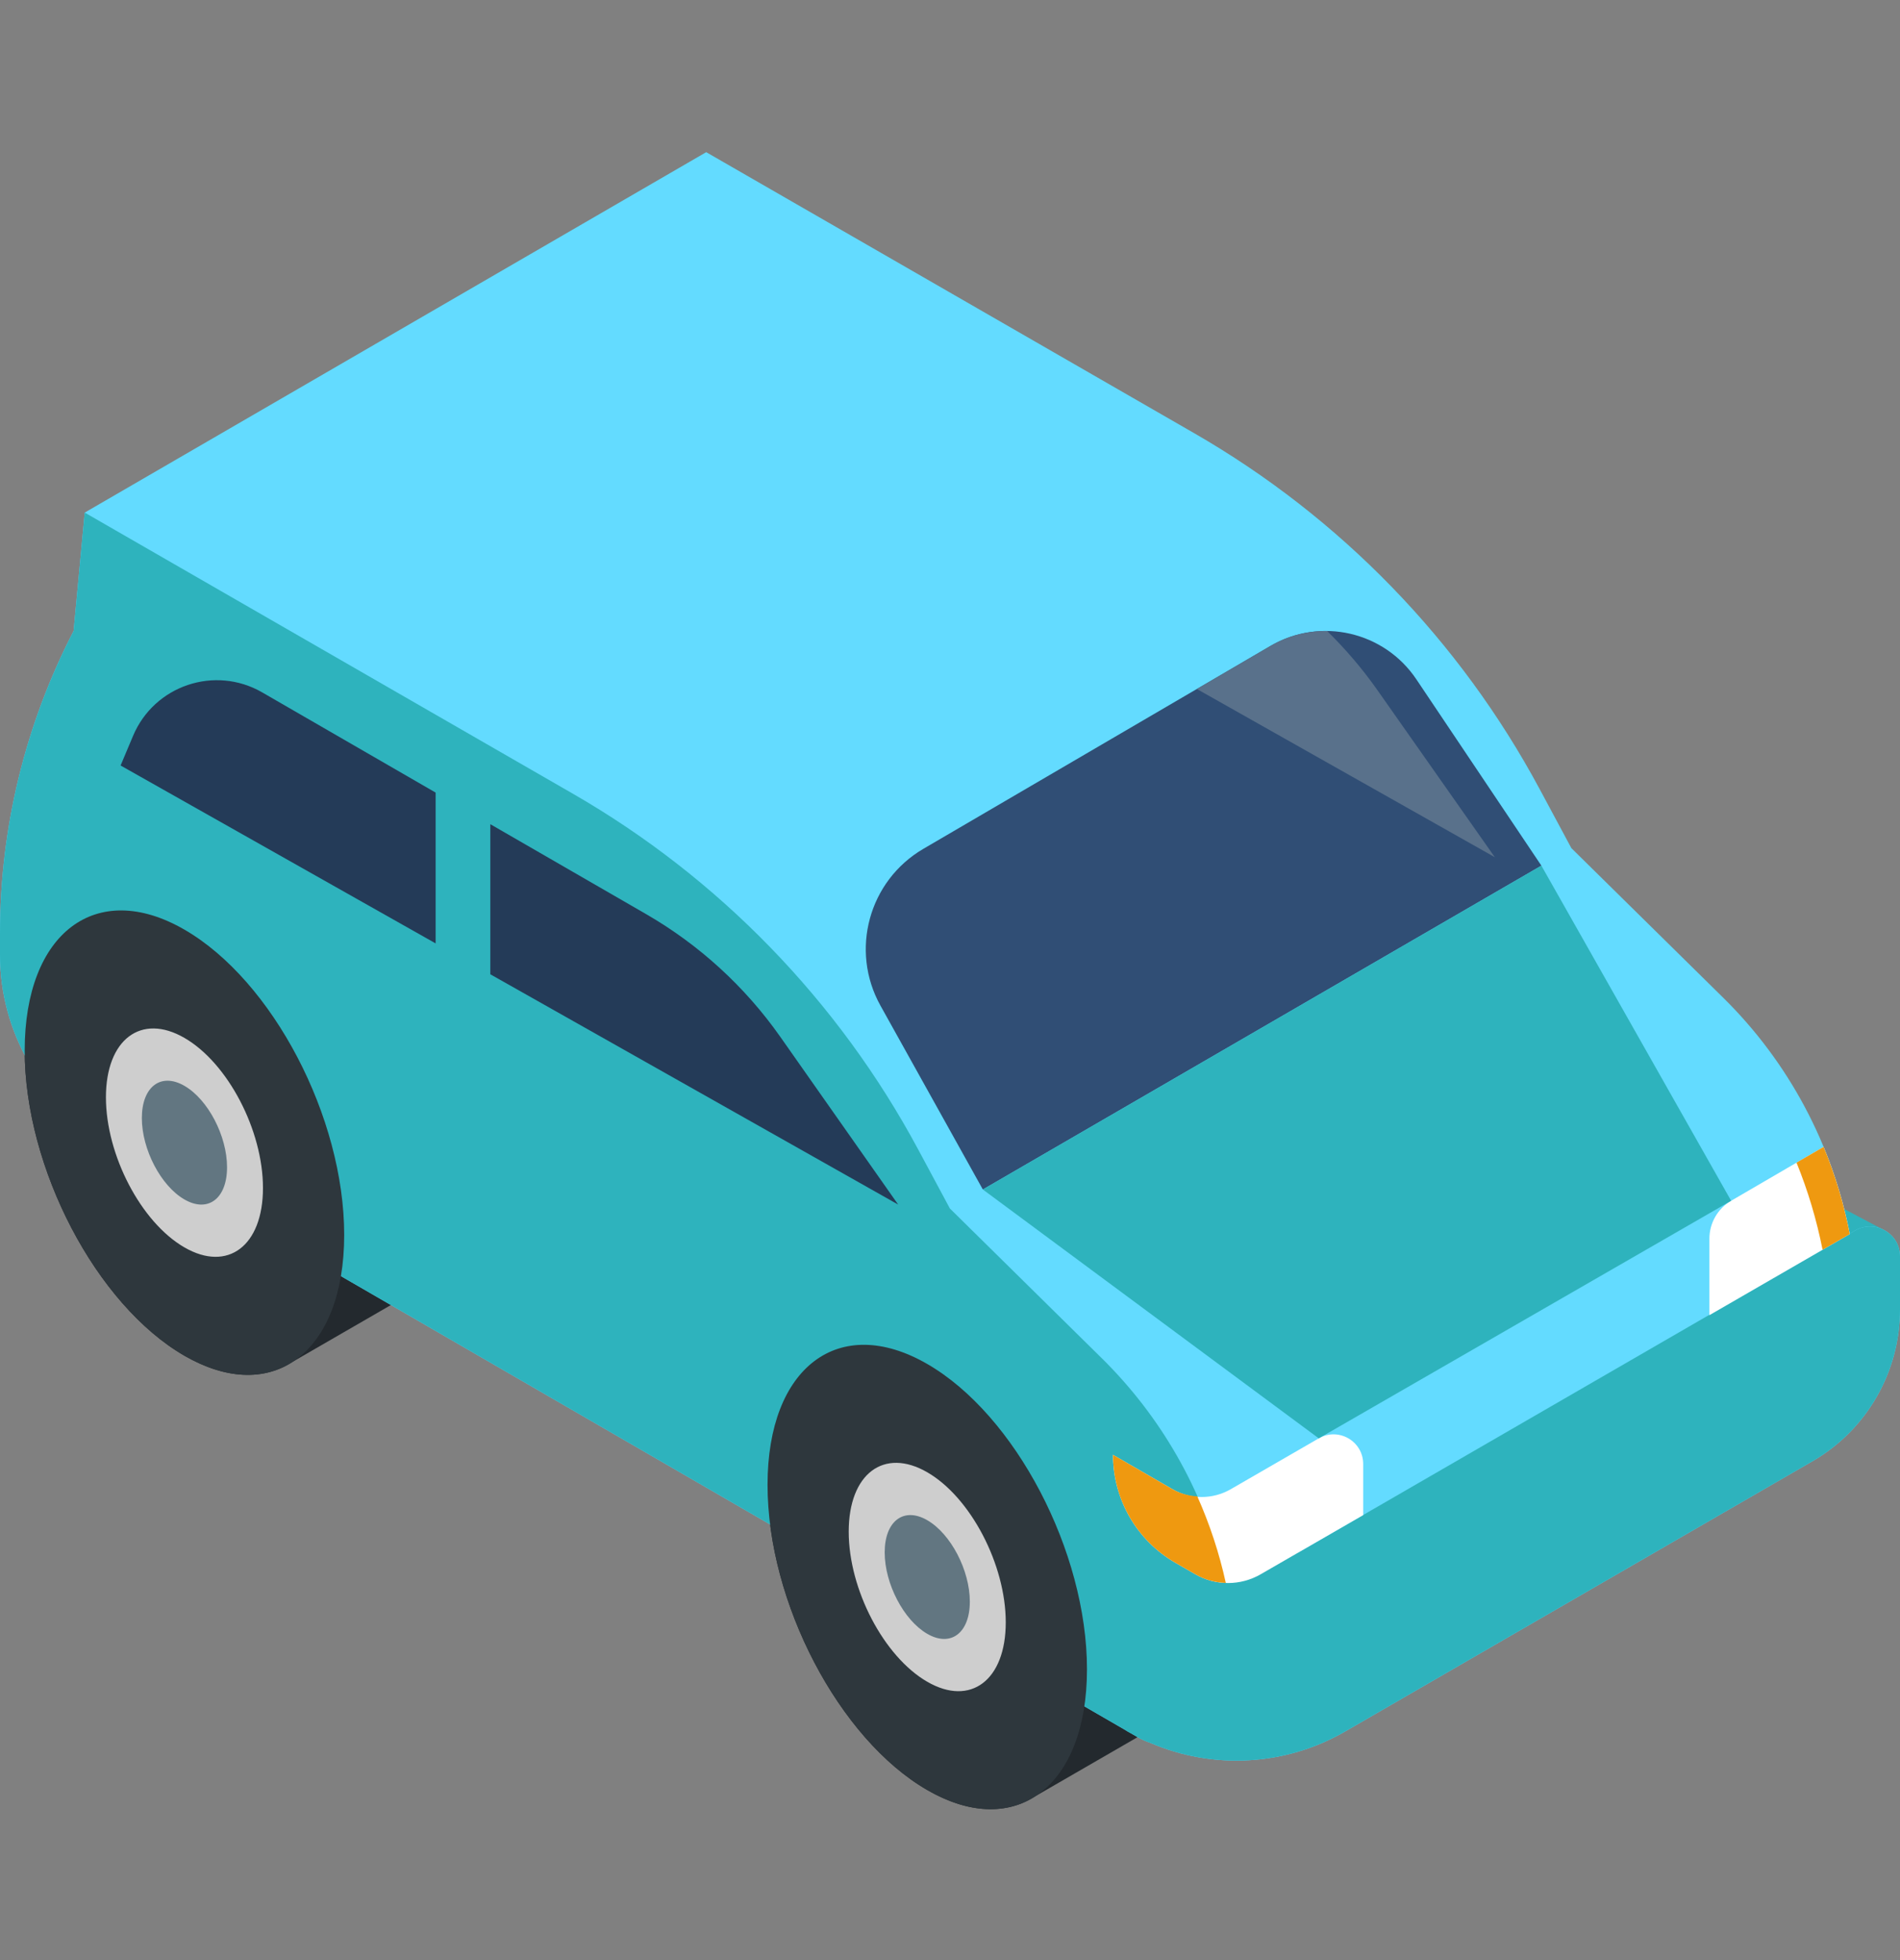 <svg width="32" height="33" viewBox="0 0 32 33" fill="none" xmlns="http://www.w3.org/2000/svg">
<rect x="0" y="0" width="32" height="33" fill="#808080" stroke="none"/>
<g clip-path="url(#clip0_4_271)">
<path d="M31.725 20.706L30.703 20.166V21.201L31.725 20.706Z" fill="#2EB3BD"/>
<path d="M8.619 20.796L5.318 18.473C4.832 17.259 4.023 16.18 3.106 15.651C1.621 14.793 0.416 15.704 0.416 17.685C0.416 19.666 1.621 21.967 3.106 22.825C3.811 23.231 4.451 23.24 4.931 22.926L8.619 20.796Z" fill="#23292E"/>
<path d="M21.13 28.108L17.828 25.785C17.343 24.572 16.533 23.493 15.617 22.964C14.131 22.106 12.927 23.016 12.927 24.997C12.927 26.978 14.131 29.279 15.617 30.137C16.321 30.544 16.962 30.552 17.441 30.239L21.13 28.108Z" fill="#23292E"/>
<path d="M31.244 20.717L31.153 20.77C30.862 19.272 30.126 17.884 29.023 16.798L26.465 14.279L25.931 13.285C24.588 10.785 22.574 8.71 20.114 7.294L11.894 2.562L1.427 8.63L1.24 10.623C0.425 12.197 0 13.943 0 15.716V16.077C0 17.368 0.688 18.561 1.805 19.207L18.95 29.125C18.965 29.134 18.98 29.144 18.995 29.153C19.021 29.168 19.047 29.182 19.074 29.197L19.162 29.248C19.194 29.266 19.227 29.282 19.259 29.297C19.268 29.301 19.276 29.304 19.284 29.308C19.312 29.32 19.34 29.331 19.368 29.34C19.372 29.342 19.375 29.343 19.379 29.345C20.433 29.797 21.649 29.733 22.656 29.15L30.524 24.602C31.438 24.075 32 23.1 32 22.045V21.153C32 20.766 31.58 20.523 31.244 20.717Z" fill="#63DBFF"/>
<path d="M31.244 20.717L22.001 26.06C21.566 26.312 21.077 26.428 20.591 26.411C20.252 25.077 19.553 23.848 18.555 22.866L15.998 20.346L15.464 19.352C14.121 16.852 12.106 14.777 9.647 13.362L1.427 8.63L1.24 10.623C0.425 12.197 0 13.943 0 15.716V16.077C0 17.368 0.688 18.561 1.805 19.207L18.95 29.125C18.965 29.134 18.98 29.144 18.994 29.153C19.021 29.168 19.047 29.182 19.074 29.197L19.162 29.248C19.233 29.289 19.306 29.321 19.379 29.345C20.433 29.797 21.649 29.733 22.656 29.15L30.524 24.602C31.438 24.075 32 23.1 32 22.045V21.153C32 20.766 31.58 20.523 31.244 20.717Z" fill="#2EB3BD"/>
<path d="M18.307 28.104C18.307 30.084 17.102 30.995 15.617 30.137C14.131 29.28 12.927 26.978 12.927 24.997C12.927 23.016 14.131 22.106 15.617 22.964C17.102 23.821 18.307 26.123 18.307 28.104Z" fill="#2E373D"/>
<path d="M16.939 27.314C16.939 28.288 16.347 28.736 15.617 28.314C14.886 27.892 14.294 26.761 14.294 25.787C14.294 24.813 14.886 24.365 15.617 24.787C16.347 25.209 16.939 26.34 16.939 27.314Z" fill="#CECECE"/>
<path d="M16.334 26.965C16.334 27.493 16.013 27.736 15.617 27.507C15.221 27.278 14.9 26.665 14.9 26.136C14.9 25.608 15.221 25.365 15.617 25.594C16.013 25.823 16.334 26.436 16.334 26.965Z" fill="#627681"/>
<path d="M5.797 20.791C5.797 22.772 4.592 23.683 3.106 22.825C1.621 21.967 0.416 19.666 0.416 17.685C0.416 15.704 1.621 14.793 3.106 15.651C4.592 16.509 5.797 18.81 5.797 20.791Z" fill="#2E373D"/>
<path d="M4.429 20.001C4.429 20.975 3.837 21.423 3.106 21.001C2.376 20.58 1.784 19.448 1.784 18.474C1.784 17.5 2.376 17.052 3.106 17.474C3.837 17.896 4.429 19.028 4.429 20.001Z" fill="#CECECE"/>
<path d="M3.824 19.652C3.824 20.18 3.503 20.423 3.106 20.194C2.71 19.966 2.389 19.352 2.389 18.824C2.389 18.295 2.71 18.052 3.106 18.281C3.503 18.51 3.824 19.124 3.824 19.652Z" fill="#627681"/>
<path d="M16.553 20.026L25.96 14.574L23.855 11.438C23.314 10.631 22.238 10.384 21.399 10.874L15.551 14.291C14.632 14.828 14.311 16.002 14.829 16.931L16.553 20.026Z" fill="#304E75"/>
<path d="M30.713 19.309L29.156 20.216C28.929 20.349 28.79 20.592 28.79 20.854V22.142L31.154 20.777C31.056 20.273 30.909 19.781 30.713 19.309Z" fill="white"/>
<path d="M30.696 21.041L31.154 20.777C31.056 20.273 30.909 19.781 30.713 19.309L30.257 19.574C30.45 20.047 30.596 20.538 30.696 21.041Z" fill="#EF9910"/>
<path d="M21.233 26.504L22.959 25.508V24.648C22.959 24.264 22.544 24.024 22.211 24.216L20.727 25.073C20.424 25.247 20.052 25.247 19.749 25.073L18.745 24.493C18.745 25.243 19.145 25.936 19.796 26.311L20.133 26.505C20.473 26.701 20.893 26.701 21.233 26.504Z" fill="white"/>
<path d="M20.166 25.194C20.022 25.183 19.878 25.147 19.749 25.073L18.745 24.493C18.745 25.243 19.145 25.936 19.796 26.311L20.133 26.505C20.292 26.597 20.468 26.644 20.645 26.65C20.535 26.148 20.374 25.661 20.166 25.194Z" fill="#EF9910"/>
<path d="M16.553 20.026L22.211 24.216L29.156 20.216L25.96 14.574L16.553 20.026Z" fill="#2EB3BD"/>
<path d="M8.258 16.403L15.127 20.28L13.139 17.452C12.547 16.611 11.778 15.908 10.887 15.393L8.258 13.876V16.403Z" fill="#243B58"/>
<path d="M25.176 14.432L23.188 11.604C22.939 11.252 22.659 10.925 22.353 10.625C22.028 10.62 21.699 10.699 21.399 10.874L20.158 11.6L25.176 14.432Z" fill="#59718B"/>
<path d="M7.337 13.344L4.416 11.657C3.619 11.197 2.598 11.54 2.241 12.389L2.031 12.888L7.337 15.883V13.344Z" fill="#243B58"/>
</g>
<defs>
<clipPath id="clip0_4_271">
<rect width="32" height="32" fill="white" transform="translate(0 0.5)"/>
</clipPath>
</defs>
</svg>
